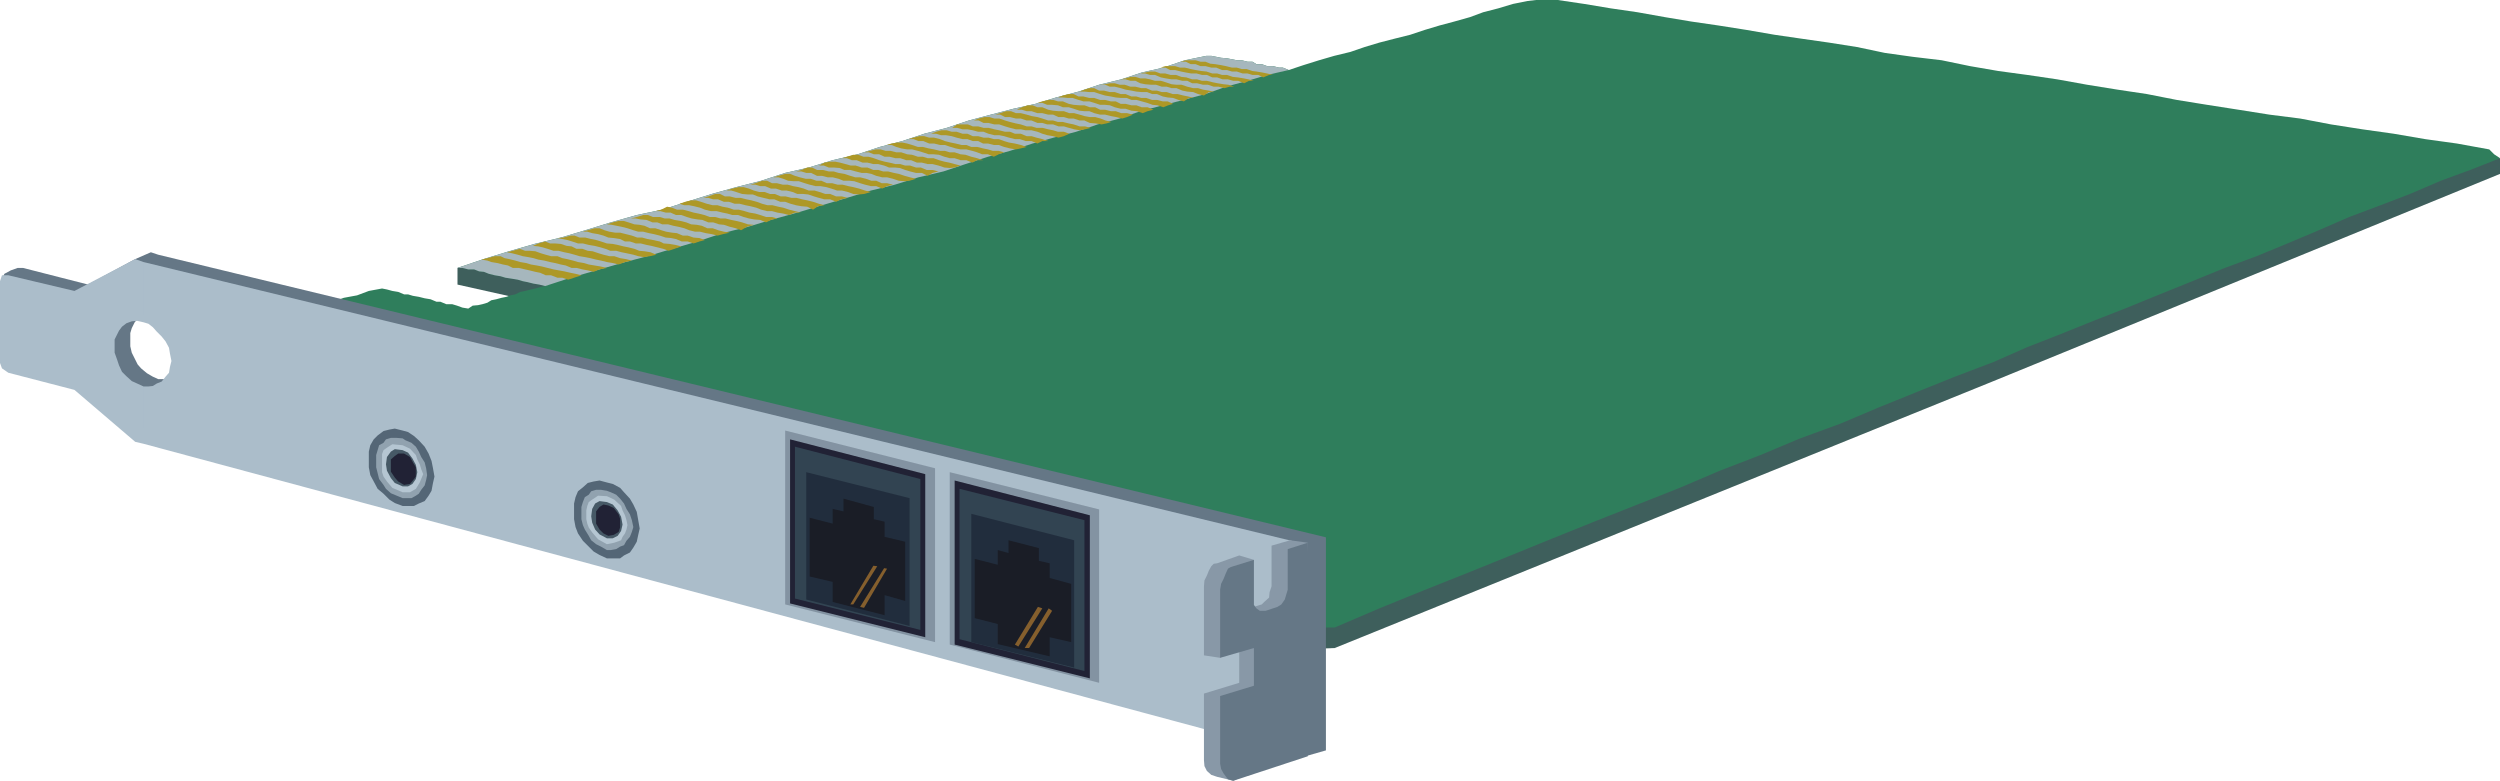 <?xml version="1.0" encoding="iso-8859-1"?>
<!DOCTYPE svg PUBLIC "-//W3C//DTD SVG 20000303 Stylable//EN" "http://www.w3.org/TR/2000/03/WD-SVG-20000303/DTD/svg-20000303-stylable.dtd">
<!-- Creator: CorelDRAW -->
<!-- Unfinished drawing -->
<!-- $Id: basefig.svg,v 1.2 2001-03-30 09:43:01 ctl Exp $ -->
<svg xml:space="preserve" x="-2.552in" y="0.797in" width="5.104in" height="1.594in" style="shape-rendering:geometricPrecision; text-rendering:geometricPrecision; image-rendering:optimizeQuality"
     viewBox="-2552 0 5104 1594">
 <g id="Layer 1">
  <path id="31680424" style="fill:#3E5F5C" d="M-2185 744l413 -120 176 43 157 -46 -179 -40 0 -34 817 -200 712 -202 168 28 488 -141 61 -2 900 147 1024 146 0 32 -1034 423 -1345 545 -84 3 -1224 -303 -1050 -259 0 -20z"/>
  <path id="31680512" style="fill:#2F7E5C" d="M-2185 705l25 -8 27 -7 24 -8 27 -7 27 -8 27 -7 23 -9 27 -3 27 -10 24 -7 27 -8 27 -7 23 -8 27 -5 24 -9 27 -5 10 2 11 3 12 2 12 5 8 0 10 3 12 2 12 3 12 2 12 5 8 0 12 5 12 0 10 3 11 4 12 2 9 -6 11 -1 9 -2 10 -3 8 -5 10 -2 11 -3 10 -2 8 -3 10 -2 10 -5 10 -2 12 -3 9 -2 10 -3 10 -2 -12 -3 -12 -2 -12 -3 -10 -2 -10 -3 -12 -2 -13 -2 -10 -3 -12 -2 -12 -3 -10 -4 -10 -1 -10 -4 -12 0 -12 -3 -10 0 53 -18 52 -16 52 -15 54 -13 50 -15 52 -16 53 -15 52 -11 50 -16 51 -16 50 -14 51 -13 49 -16 48 -11 49 -15 51 -12 45 -15 46 -12 45 -15 46 -12 45 -15 45 -12 46 -12 45 -10 42 -13 46 -12 42 -14 45 -11 42 -14 44 -10 44 -15 44 -9 10 0 10 2 10 2 12 1 10 2 10 2 10 0 12 3 10 0 8 5 11 0 11 4 12 0 12 3 8 0 12 5 30 -10 32 -10 31 -9 33 -8 29 -10 30 -9 31 -8 32 -8 30 -10 30 -9 30 -8 32 -9 27 -10 31 -8 30 -9 30 -6 17 -2 44 0 54 8 54 9 55 8 56 10 54 9 55 8 57 9 58 10 55 8 56 8 57 9 57 12 57 8 59 7 58 12 58 10 59 8 61 9 61 11 62 10 60 9 61 12 62 10 64 10 63 10 63 8 63 12 64 10 64 9 64 11 65 9 66 12 10 10 12 8 -61 24 -60 22 -63 27 -60 23 -64 24 -62 27 -64 27 -63 26 -65 24 -66 27 -67 27 -66 27 -69 27 -67 27 -69 27 -68 30 -79 30 -77 31 -79 32 -78 33 -82 30 -81 34 -83 32 -82 35 -86 34 -86 34 -87 35 -86 35 -89 36 -88 35 -91 37 -91 39 -33 0 -10 2 -32 0 -9 1 -81 -22 -80 -20 -79 -18 -80 -19 -79 -20 -77 -19 -76 -18 -76 -19 -77 -21 -76 -17 -76 -19 -74 -18 -75 -19 -73 -17 -74 -18 -71 -17 -70 -19 -68 -16 -69 -17 -65 -15 -69 -17 -66 -17 -66 -17 -65 -15 -66 -17 -65 -15 -66 -17 -62 -15 -66 -15 -64 -15 -62 -15 -61 -16 0 -20z"/>
  <path id="31680600" style="fill:#A6B7BD" d="M-1439 584l-12 -3 -12 -2 -12 -3 -10 -2 -10 -3 -12 -2 -13 -2 -10 -3 -12 -2 -12 -3 -10 -4 -10 -1 -10 -4 -12 0 -12 -3 -10 0 53 -18 52 -16 52 -15 54 -13 50 -15 52 -16 53 -15 52 -11 50 -16 51 -16 50 -14 51 -13 49 -16 48 -11 49 -15 51 -12 45 -15 46 -12 45 -15 46 -12 45 -15 45 -12 46 -12 45 -10 42 -13 46 -12 42 -14 45 -11 42 -14 44 -10 44 -15 44 -9 10 0 10 2 10 2 12 1 10 2 10 2 10 0 12 3 10 0 8 5 11 0 11 4 12 0 12 3 8 0 12 5 -44 10 -40 12 -44 12 -42 15 -45 12 -42 11 -46 12 -42 15 -45 12 -44 15 -46 12 -43 12 -46 15 -45 12 -46 15 -45 15 -51 12 -48 15 -49 12 -49 15 -51 15 -50 15 -51 14 -50 15 -52 13 -51 17 -52 15 -50 15 -53 14 -52 15 -52 15 -52 17z"/>
  <path id="31680688" style="fill:#AD9827" d="M-1392 571l-12 -4 -10 0 -13 -5 -11 0 -11 -5 -10 -2 -12 -3 -9 -2 -13 -3 -12 0 -10 -5 -10 -2 -12 -3 -12 -2 -8 -3 -12 -2 12 -3 15 -4 12 0 8 4 10 2 12 3 10 3 12 2 10 3 12 2 10 2 12 3 12 3 11 2 11 2 13 3 10 2 12 3 -15 5 -12 4z"/>
  <path id="31680776" style="fill:#AD9827" d="M-1340 555l-12 -3 -11 -2 -12 -3 -10 0 -12 -5 -10 -2 -12 -3 -10 -2 -12 -3 -12 -2 -10 -3 -10 -2 -12 -2 -10 -3 -12 -3 -10 -2 12 -3 14 -4 11 4 9 0 12 1 11 4 10 3 11 3 13 0 10 4 10 2 12 3 10 3 12 2 10 3 12 2 12 2 13 3 -15 3 -12 5z"/>
  <path id="31680864" style="fill:#AD9827" d="M-1289 540l-12 -3 -12 -2 -12 -3 -10 -2 -12 -3 -10 -2 -12 -2 -10 -3 -11 -3 -10 -2 -12 -3 -10 0 -12 -4 -10 -3 -9 -2 -11 -1 11 -5 14 -4 10 4 10 0 12 1 12 4 10 1 10 5 12 0 11 4 10 1 12 4 10 3 12 3 10 0 12 4 12 2 12 3 -14 3 -13 5z"/>
  <path id="31680952" style="fill:#AD9827" d="M-1237 525l-12 -2 -10 -3 -14 -3 -10 -2 -11 -3 -12 0 -10 -4 -10 -3 -12 -3 -12 -2 -12 -3 -10 0 -12 -4 -10 -3 -10 -2 -10 -2 12 -1 15 -4 8 0 10 4 12 0 12 3 10 2 10 3 12 4 12 1 10 2 12 3 10 2 12 3 10 4 11 1 12 2 12 5 -13 3 -12 2z"/>
  <path id="31681040" style="fill:#AD9827" d="M-1187 512l-11 -4 -12 -3 -12 -3 -10 -2 -12 -3 -10 0 -12 -4 -10 0 -10 -5 -13 -2 -11 -1 -10 -4 -11 -3 -12 -2 -10 -3 -10 0 11 -3 14 -4 10 0 10 4 10 3 12 2 10 0 12 3 12 3 11 4 10 0 11 3 11 2 14 3 8 4 12 1 12 2 12 3 -14 5 -12 4z"/>
  <path id="31681128" style="fill:#AD9827" d="M-1136 497l-12 -4 -12 0 -12 -5 -10 -2 -11 -1 -12 -4 -12 -3 -10 -2 -12 -3 -10 0 -10 -3 -12 -4 -12 -3 -10 -2 -10 -2 -10 -1 12 -4 12 -3 10 0 10 3 12 4 11 1 10 2 11 5 11 0 12 4 10 3 12 2 10 1 12 5 10 0 12 4 12 1 11 4 -11 3 -12 4z"/>
  <path id="31681216" style="fill:#AD9827" d="M-1087 481l-12 -3 -12 -2 -12 -3 -10 0 -12 -3 -10 -4 -12 -3 -10 -2 -11 -3 -12 0 -10 -4 -10 0 -12 -5 -12 -1 -10 -2 -10 0 12 -3 13 -4 10 0 10 4 14 0 10 3 10 0 10 3 12 2 12 3 10 4 12 1 10 2 11 5 11 0 11 4 12 3 12 2 -14 3 -11 3z"/>
  <path id="31681304" style="fill:#AD9827" d="M-1039 470l-11 -4 -12 -3 -12 -4 -10 -1 -12 -4 -10 0 -12 -5 -10 -1 -12 -2 -10 -3 -11 -4 -11 0 -11 -5 -10 0 -11 -3 -10 0 12 -3 12 -6 10 2 10 4 12 0 12 3 10 3 10 2 12 3 11 4 11 0 11 3 10 0 12 3 10 2 12 3 12 4 12 1 -14 4 -12 7z"/>
  <path id="31681392" style="fill:#AD9827" d="M-988 454l-12 -5 -12 -1 -11 -2 -11 -3 -11 -4 -12 0 -10 -3 -10 -2 -12 -3 -12 0 -12 -3 -10 -4 -12 -3 -10 -2 -10 0 -10 -3 12 -4 12 -3 10 0 10 3 12 4 12 3 10 0 10 3 11 2 12 4 10 0 12 3 10 3 12 2 10 3 12 4 12 0 11 3 -13 3 -10 5z"/>
  <path id="31681480" style="fill:#AD9827" d="M-941 439l-12 -3 -12 -2 -11 -3 -10 0 -12 -3 -10 -4 -12 -3 -10 -2 -12 -3 -10 0 -12 -4 -10 0 -12 -5 -10 0 -10 -3 -10 0 10 -3 14 -5 10 0 10 5 10 0 12 3 10 0 12 3 10 2 11 3 11 4 11 3 10 0 12 3 10 2 12 4 12 3 12 3 -12 0 -12 5z"/>
  <path id="31681568" style="fill:#AD9827" d="M-892 428l-12 -6 -12 -1 -11 -2 -11 -3 -11 -4 -10 0 -12 -5 -10 0 -12 -3 -12 -3 -10 -4 -10 0 -12 -1 -12 -4 -10 -3 -10 0 12 -4 13 -3 10 0 11 3 10 4 11 3 11 0 11 4 10 0 12 5 10 0 12 3 10 0 12 3 10 2 12 3 12 4 11 3 -13 2 -10 7z"/>
  <path id="31681656" style="fill:#AD9827" d="M-845 412l-12 -5 -12 0 -11 -3 -10 -3 -12 -4 -10 -1 -12 0 -10 -4 -12 -3 -10 0 -12 -4 -10 0 -12 -5 -10 0 -10 -3 -10 0 10 -3 14 -5 10 0 10 5 10 0 12 3 10 0 11 3 11 2 11 3 10 4 12 0 10 3 12 4 10 0 12 5 12 0 12 3 -14 3 -10 5z"/>
  <path id="31681744" style="fill:#AD9827" d="M-798 397l-12 -1 -11 -4 -12 -3 -10 0 -12 -4 -10 -3 -12 -2 -10 0 -12 -3 -10 -3 -12 -4 -10 0 -12 -1 -10 -4 -10 -3 -10 0 10 -3 14 -4 10 0 10 4 10 3 12 3 10 0 12 4 10 0 11 5 11 0 11 3 10 0 12 3 10 2 12 3 12 4 12 3 -14 4 -10 1z"/>
  <path id="31681832" style="fill:#AD9827" d="M-751 385l-12 -5 -11 0 -12 -3 -10 -3 -12 -4 -10 -1 -12 0 -10 -4 -12 -3 -10 0 -12 -3 -10 0 -12 -6 -10 0 -10 -3 -10 0 10 -3 12 -5 10 0 10 5 12 0 12 3 10 0 10 3 12 2 12 4 10 3 10 0 12 3 11 4 10 0 11 5 11 0 12 3 -12 3 -10 5z"/>
  <path id="31681920" style="fill:#AD9827" d="M-705 370l-12 -1 -12 -4 -12 -3 -10 0 -12 -3 -10 -4 -10 -2 -10 0 -12 -3 -11 -3 -12 0 -10 -4 -12 -1 -10 0 -10 -4 -10 0 11 -6 12 -2 10 0 10 2 11 3 11 3 10 0 12 4 12 0 12 5 10 0 10 3 10 0 12 3 10 2 12 4 11 3 12 3 -13 4 -10 1z"/>
  <path id="31682008" style="fill:#AD9827" d="M-658 359l-12 -6 -12 0 -12 -3 -10 -3 -11 -4 -10 -1 -12 0 -10 -4 -12 -3 -10 0 -12 -3 -10 0 -12 -5 -10 0 -10 -4 -10 0 10 -3 13 -4 10 0 11 4 10 0 11 3 11 4 11 3 10 2 12 3 10 0 10 3 10 0 12 4 10 0 12 5 12 0 12 3 -12 3 -10 6z"/>
  <path id="31682096" style="fill:#AD9827" d="M-613 343l-11 -1 -12 -4 -12 -3 -10 0 -12 -3 -10 0 -12 -5 -10 0 -12 -4 -10 0 -12 -3 -10 0 -11 -5 -11 0 -10 -4 -10 0 12 -3 12 -3 10 0 10 3 10 0 12 3 10 0 12 4 10 1 12 4 10 0 10 3 12 0 11 4 11 3 10 2 11 3 12 3 -12 4 -10 1z"/>
  <path id="31682184" style="fill:#AD9827" d="M-567 332l-12 -5 -12 0 -12 -4 -10 0 -11 -3 -11 -4 -11 -1 -10 0 -12 -4 -10 -3 -12 -3 -10 0 -12 -2 -10 -3 -10 -4 -10 0 10 -3 12 -2 10 0 10 2 10 3 12 4 10 0 12 3 11 2 12 3 10 0 10 3 10 0 12 4 10 1 12 4 12 3 12 4 -12 0 -10 5z"/>
  <path id="31682272" style="fill:#AD9827" d="M-523 320l-12 -5 -12 0 -10 -4 -10 -3 -12 -3 -12 0 -10 -2 -10 -3 -12 -4 -10 0 -12 -3 -10 0 -12 -5 -10 0 -10 -4 -10 0 10 -3 12 -3 10 0 10 3 10 0 12 3 10 4 12 3 10 2 12 3 10 0 10 4 12 0 12 3 10 2 10 3 12 0 11 3 -11 4 -10 5z"/>
  <path id="31682360" style="fill:#AD9827" d="M-478 305l-12 -2 -12 -3 -11 -4 -10 0 -12 -3 -10 0 -10 -5 -11 0 -11 -4 -10 0 -12 -3 -10 -3 -12 -2 -10 0 -10 -3 -10 0 10 -4 11 -3 11 0 10 3 10 0 12 4 10 0 11 5 11 0 11 3 10 0 11 3 10 0 11 4 10 3 12 2 12 3 12 4 -12 3 -10 2z"/>
  <path id="31682448" style="fill:#AD9827" d="M-434 293l-12 -5 -12 0 -12 -4 -10 0 -12 -3 -10 -3 -10 -2 -10 0 -12 -3 -10 -4 -11 0 -11 -3 -11 -2 -10 0 -11 -3 -10 0 10 -7 12 0 10 0 10 4 11 0 11 3 10 0 12 3 10 2 12 3 10 0 10 4 12 0 12 5 10 0 10 3 12 3 12 4 -12 0 -10 5z"/>
  <path id="31682536" style="fill:#AD9827" d="M-391 281l-11 -3 -12 -2 -10 -3 -10 -4 -12 -3 -12 0 -10 -2 -10 0 -12 -3 -10 -3 -12 -4 -10 0 -12 -3 -10 0 -10 -5 -10 0 10 -4 12 -3 10 0 10 3 10 0 12 4 10 3 12 3 10 2 12 4 10 0 10 3 12 0 12 3 10 2 10 3 12 0 11 4 -11 5 -11 3z"/>
  <path id="31682624" style="fill:#AD9827" d="M-347 266l-12 -2 -11 -3 -10 -3 -11 0 -11 -4 -12 0 -10 -3 -10 0 -12 -5 -10 0 -12 -4 -10 0 -12 -3 -10 0 -10 -5 -10 0 10 -3 12 -4 10 0 10 4 10 0 12 3 10 3 12 2 10 3 12 4 10 0 10 3 10 0 12 3 10 2 12 4 11 0 12 3 -12 3 -10 2z"/>
  <path id="31682712" style="fill:#AD9827" d="M-303 254l-12 -2 -12 -1 -11 -5 -10 0 -12 -4 -10 0 -10 -3 -11 0 -11 -5 -10 0 -12 -3 -10 0 -12 -4 -10 0 -10 -3 -10 0 10 -5 12 -4 10 0 10 4 10 0 12 5 10 2 11 1 11 0 11 4 10 0 11 3 10 3 11 2 11 0 11 3 10 4 12 3 -10 3 -10 2z"/>
  <path id="31682800" style="fill:#AD9827" d="M-261 242l-12 -3 -11 -2 -12 -3 -10 0 -12 -3 -10 -4 -10 0 -10 -1 -12 -4 -10 -3 -12 0 -10 -4 -12 -1 -10 0 -10 -4 -10 0 10 -3 12 -3 10 0 10 3 10 0 12 5 10 2 12 1 10 0 11 4 11 0 10 5 10 0 12 3 10 0 11 4 12 0 12 3 -12 5 -10 3z"/>
  <path id="31682888" style="fill:#AD9827" d="M-219 231l-12 -4 -11 -1 -12 -4 -10 0 -12 -3 -10 -4 -10 -1 -10 0 -12 -4 -10 -3 -12 0 -10 -3 -12 -4 -10 0 -10 -1 -10 0 10 -4 12 -3 10 0 10 5 10 0 12 3 10 0 12 4 10 0 12 3 10 0 10 5 10 0 12 3 10 0 11 4 12 0 12 5 -12 3 -10 4z"/>
  <path id="31682976" style="fill:#AD9827" d="M-177 219l-12 -4 -10 -1 -11 -4 -11 -3 -11 -3 -10 0 -10 -4 -11 0 -11 -1 -10 -2 -12 -2 -10 -3 -12 -4 -10 0 -10 -1 -10 0 10 -4 10 -3 10 0 10 5 10 0 12 3 10 0 12 4 10 0 12 5 10 0 10 3 10 0 12 4 10 0 12 3 10 0 11 5 -10 3 -10 4z"/>
  <path id="31683064" style="fill:#AD9827" d="M-135 207l-11 -3 -11 -4 -11 -1 -10 -2 -12 -5 -10 0 -10 -4 -11 0 -11 -1 -10 -2 -12 -2 -10 -3 -12 -3 -10 0 -10 -4 -10 0 10 -1 10 -2 10 0 10 3 10 0 12 4 10 0 12 3 10 0 12 5 10 0 10 3 10 0 12 4 10 0 12 3 10 2 12 3 -11 0 -10 7z"/>
  <path id="31683152" style="fill:#AD9827" d="M-94 195l-12 -3 -10 -4 -12 -1 -10 -2 -12 -5 -10 0 -10 -3 -10 0 -12 -4 -10 0 -12 -1 -10 -2 -10 -5 -10 0 -10 -3 -10 0 10 -2 10 -3 10 0 10 3 10 0 10 2 10 3 12 0 10 3 12 4 10 1 10 0 12 4 12 3 10 0 10 3 12 2 12 3 -12 0 -10 7z"/>
  <path id="31683240" style="fill:#AD9827" d="M-52 180l-12 -3 -10 0 -12 -4 -10 0 -12 -3 -10 0 -10 -5 -10 0 -12 -3 -10 0 -12 -2 -10 -2 -12 -5 -10 0 -10 -3 -10 0 10 -2 10 -2 10 0 11 4 10 0 11 3 11 0 11 4 10 1 12 4 10 0 10 3 10 0 12 3 10 2 12 2 10 1 12 4 -10 0 -10 3z"/>
  <path id="31683328" style="fill:#AD9827" d="M-12 170l-12 -5 -10 0 -11 -3 -11 0 -11 -4 -10 0 -11 -5 -10 0 -11 -3 -11 0 -11 -2 -10 -2 -12 -3 -10 0 -10 -5 -10 0 10 -3 10 0 10 0 10 3 10 0 12 3 10 2 12 2 10 1 12 4 10 0 10 3 10 0 12 4 10 1 12 2 10 2 11 3 -10 0 -10 5z"/>
  <path id="31683416" style="fill:#AD9827" d="M27 158l-10 -5 -12 0 -10 -3 -10 0 -12 -4 -10 0 -10 -3 -10 0 -12 -5 -10 0 -12 -3 -10 0 -10 -4 -10 0 -10 -5 -10 0 10 -3 10 0 10 0 10 3 10 0 10 4 10 1 12 2 10 2 12 3 10 0 10 3 10 0 12 4 8 1 12 2 10 2 12 3 -8 0 -12 5z"/>
  <path id="31683504" style="fill:none;stroke:#678A4F;stroke-width:25" d="M-1939 778l8 -5 12 -4 10 -3 9 -2 8 -5 12 -3 10 -4 8 -1 9 -5 10 -4 12 -3 8 -2 12 -5 8 -3 10 -4 12 -1 12 1 15 6 15 1 15 5 15 4 17 3 15 3 16 5 13 4 15 3 15 3 16 6 15 3 15 3 15 4 15 5 12 -5 8 -4 10 -3 11 -3 10 -4 11 -3 9 -4 12 -1 -17 -5 -15 -4 -16 -3 -15 -3 -18 -5 -15 -4 -14 -3 -15 -4 -18 -5 -16 -3 -16 -3 -16 -4 -15 -5 -17 -3 -15 -3 -15 -2 20 -7 22 -7 20 -6"/>
  <path id="31684384" style="fill:none;stroke:#678A4F;stroke-width:25" d="M-852 894l-20 -5 -20 -5 -19 -5 -18 -4 -20 -5 -19 -3 -18 -5 -19 -4 -20 -5 -19 -5 -18 -5 -19 -3 -20 -5 -18 -3 -19 -6 -17 -3 -20 -5 -17 -5 -20 -5 -17 -3 -18 -5 -19 -4 -18 -5 -17 -3 -20 -5 -17 -4 -20 -5 -17 -3 -19 -5 -17 -4 -18 -3 -17 -3"/>
  <path id="31685616" style="fill:none;stroke:#678A4F;stroke-width:25" d="M-1040 934l-20 -5 -19 -5 -18 -5 -19 -3 -20 -5 -19 -5 -18 -5 -19 -4 -20 -5 -18 -5 -19 -5 -19 -3 -18 -5 -20 -4 -19 -5 -17 -3 -20 -5 -17 -5 -20 -5 -15 -4 -20 -5 -19 -3 -18 -5 -17 -4 -19 -5 -18 -5 -19 -5 -16 -3 -19 -5 -17 -3 -18 -4 -15 -3"/>
  <path id="31677508" style="fill:#212D3D" d="M-1712 720l0 90 273 67 0 -93 -273 -64z"/>
  <path id="31661480" style="fill:#212D3D" d="M-1227 904l0 -96 293 69 0 98 -293 -71z"/>
  <path id="31662272" style="fill:#657786" d="M-2229 520l2384 577 0 435 -42 12 -2342 -652 0 -118 22 0 9 -5 8 -3 7 -10 5 -9 3 -11 4 -12 -4 -15 -3 -14 -5 -12 -7 -8 -8 -14 -9 -6 -12 -7 -10 -3 0 -125zm-276 27l-11 0 -14 5 -13 7 -4 8 24 162 5 10 13 8 133 36 128 104 15 5 0 -118 -11 -5 -12 -7 -12 -10 -7 -8 -6 -12 -6 -12 -3 -13 0 -27 3 -10 6 -12 6 -7 7 -6 12 -2 12 -2 11 4 0 -125 -15 -5 -32 14 -96 52 -133 -34z"/>
  <path id="31662360" style="fill:#ABBDCA" d="M-2259 535l2372 576 0 433 -2372 -638 0 -117 10 0 9 -1 8 -5 10 -4 8 -10 7 -8 2 -12 3 -12 -3 -15 -2 -12 -7 -13 -8 -10 -10 -10 -8 -9 -9 -7 -10 -3 0 -123zm-276 27l-13 0 -4 12 0 167 4 11 13 9 135 35 124 106 17 4 0 -117 -13 -6 -11 -5 -11 -10 -9 -9 -6 -13 -4 -12 -5 -14 0 -27 5 -10 4 -8 6 -8 9 -7 11 -4 11 -1 13 3 0 -123 -17 -6 -124 65 -135 -32z"/>
  <path id="31662448" style="fill:#546676" d="M-1730 879l11 3 12 8 10 9 12 13 8 14 6 15 3 15 3 17 -3 13 -3 16 -6 10 -8 11 -12 5 -10 5 -23 0 -16 -6 -11 -7 -12 -12 -12 -10 -8 -15 -7 -13 -3 -16 0 -32 3 -13 7 -12 8 -8 12 -9 12 -3 11 -2 16 4z"/>
  <path id="31662536" style="fill:#91A2AF" d="M-1730 895l6 4 12 5 9 8 6 10 5 11 7 11 3 12 2 14 -2 10 -3 11 -7 9 -5 8 -6 4 -9 5 -18 0 -12 -5 -12 -5 -10 -9 -5 -8 -9 -12 -3 -12 -3 -12 0 -25 3 -10 3 -10 9 -5 5 -7 10 -3 12 0 12 1z"/>
  <path id="31662624" style="fill:#B5C6D2" d="M-1730 909l15 7 12 13 3 9 5 10 3 10 4 10 -7 17 -8 13 -12 7 -15 0 -21 -9 -11 -13 -7 -10 -3 -9 0 -10 0 -18 0 -9 3 -8 7 -5 11 -7 21 2z"/>
  <path id="31662712" style="fill:#465966" d="M-1730 919l11 5 9 12 7 13 3 15 -3 14 -7 10 -9 5 -11 0 -16 -7 -8 -10 -8 -15 -2 -13 2 -15 8 -11 8 -5 16 2z"/>
  <path id="31662800" style="fill:#212235" d="M-1727 926l12 7 6 11 6 10 0 10 0 9 -6 8 -6 7 -12 2 -12 -7 -7 -8 -8 -12 0 -25 8 -7 7 -5 12 0z"/>
  <path id="31662888" style="fill:#546676" d="M-1313 985l12 3 15 8 8 9 12 13 7 12 7 15 3 17 3 17 -3 13 -3 14 -7 12 -7 10 -12 6 -8 6 -27 0 -15 -7 -12 -7 -12 -12 -10 -10 -10 -15 -5 -13 -3 -16 0 -32 3 -13 5 -12 10 -8 10 -9 12 -3 12 -2 15 4z"/>
  <path id="31662976" style="fill:#91A2AF" d="M-1313 1002l8 3 11 5 8 8 8 10 5 11 7 11 4 12 3 14 -3 10 -4 10 -7 8 -5 9 -8 3 -8 5 -11 2 -8 0 -12 -7 -10 -5 -10 -8 -5 -9 -8 -13 -4 -9 -3 -12 0 -25 3 -10 4 -10 8 -5 5 -7 10 -3 10 0 12 2z"/>
  <path id="31663064" style="fill:#B5C6D2" d="M-1313 1013l15 7 14 13 3 9 5 10 3 10 2 10 -2 9 -3 8 -5 7 -3 7 -14 5 -15 3 -18 -10 -12 -14 -7 -10 -3 -8 -2 -9 0 -18 2 -9 3 -8 7 -5 12 -8 18 1z"/>
  <path id="31663152" style="fill:#465966" d="M-1313 1025l12 5 10 12 7 13 3 16 -3 13 -7 10 -10 5 -12 0 -15 -8 -9 -10 -6 -14 -2 -13 2 -15 6 -11 9 -5 15 2z"/>
  <path id="31663240" style="fill:#212235" d="M-1310 1032l11 5 10 13 3 9 0 10 0 8 -3 9 -10 6 -11 2 -10 -5 -8 -8 -7 -12 0 -25 7 -9 8 -5 10 2z"/>
  <path id="31663328" style="fill:#8393A2" d="M-949 879l306 77 0 355 -306 -77 0 -355z"/>
  <path id="31663416" style="fill:#212235" d="M-939 897l276 71 0 333 -276 -69 0 -335z"/>
  <path id="31663504" style="fill:#324452" d="M-929 912l256 66 0 308 -256 -64 0 -310z"/>
  <path id="31663592" style="fill:#212D3D" d="M-906 964l211 53 0 261 -211 -54 0 -260z"/>
  <path id="31663680" style="fill:#1A1D26" d="M-899 1057l47 12 0 -30 22 5 0 -26 62 17 0 25 22 5 0 31 42 10 0 121 -42 -12 0 41 -106 -27 0 -41 -47 -11 0 -120z"/>
  <path id="31663768" style="fill:#855F2D" d="M-769 1155l8 1 -49 78 -6 0 47 -79z"/>
  <path id="31663856" style="fill:#855F2D" d="M-747 1160l6 1 -47 80 -8 -2 49 -79z"/>
  <path id="31663944" style="fill:#8393A2" d="M-613 964l305 76 0 354 -305 -78 0 -352z"/>
  <path id="31664032" style="fill:#212235" d="M-603 981l276 71 0 333 -276 -69 0 -335z"/>
  <path id="31664120" style="fill:#324452" d="M-593 998l255 64 0 308 -255 -65 0 -307z"/>
  <path id="31664208" style="fill:#212D3D" d="M-569 1049l210 54 0 260 -210 -52 0 -262z"/>
  <path id="31664296" style="fill:#1A1D26" d="M-562 1141l47 12 0 -30 22 6 0 -26 62 16 0 26 22 5 0 30 44 12 0 119 -44 -10 0 39 -106 -25 0 -41 -47 -12 0 -121z"/>
  <path id="31664384" style="fill:#855F2D" d="M-433 1239l9 3 -49 78 -7 -4 47 -77z"/>
  <path id="31664472" style="fill:#855F2D" d="M-411 1242l7 5 -47 76 -9 0 49 -81z"/>
  <path id="31664560" style="fill:#8898A7" d="M82 1103l-38 11 0 83 -4 12 -1 11 -10 9 -5 5 -26 8 -10 0 -5 -5 -5 -8 0 -10 30 -76 -30 -9 -45 16 -7 1 -5 5 -5 9 -4 10 -5 10 -1 12 0 141 33 5 39 -27 0 78 -72 22 0 136 1 12 5 10 9 8 12 4 33 8 116 -56 36 -430 -36 -5z"/>
  <path id="31664648" style="fill:#657786" d="M118 1108l-41 13 0 83 -3 10 -3 10 -7 10 -8 5 -24 8 -12 0 -7 -5 -5 -7 0 -92 -42 13 -6 2 -5 3 -5 11 -4 10 -5 10 -2 12 0 139 69 -20 0 77 -69 21 0 138 2 11 5 9 9 12 11 3 152 -50 0 -436z"/>
</g>
</svg>






